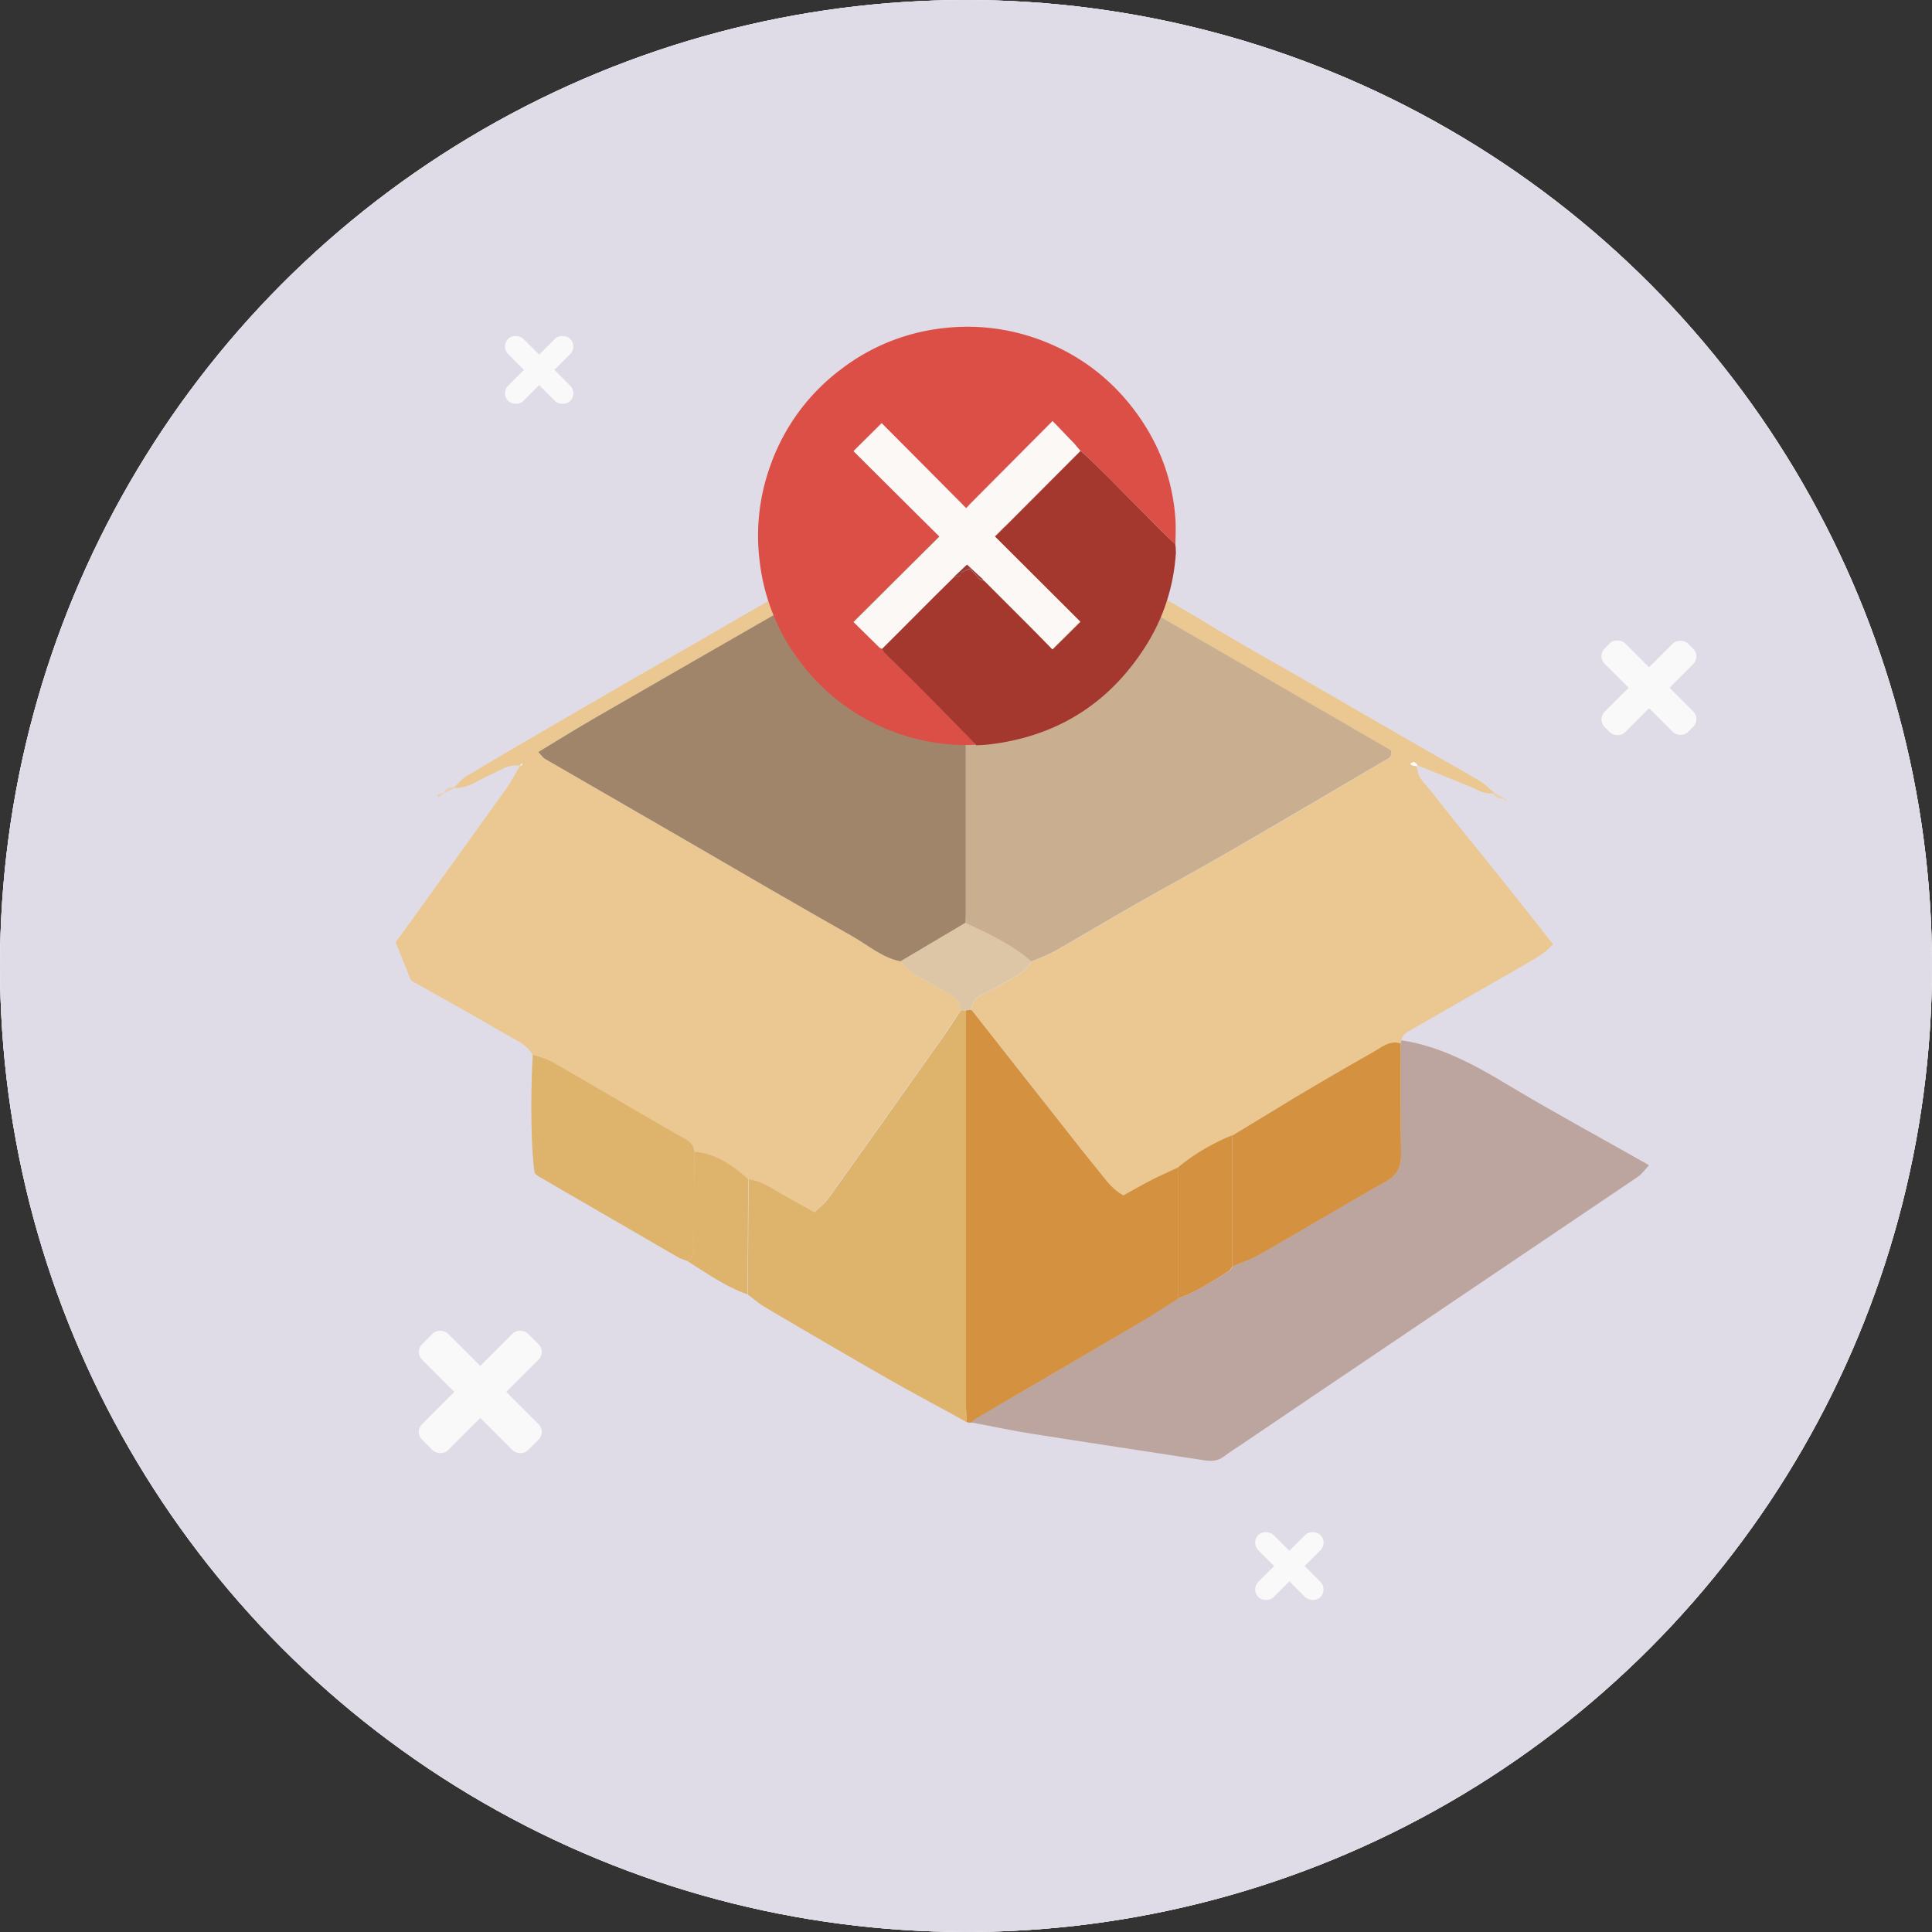 <svg id="Layer_2" xmlns="http://www.w3.org/2000/svg" viewBox="0 0 91.56 91.56"><rect x="0" y="0" width="91.56" height="91.56" fill="#333333" stroke="none"/><defs><style>.cls-1{fill:#f9f9fa}.cls-3{fill:#fff}.cls-4{fill:#fafaf9}.cls-5{fill:#ebd0ad}.cls-12{fill:#ddc6a5}.cls-13{fill:#deb36c}.cls-14{fill:#d4913f}</style></defs><g id="Layer_1-2"><circle class="cls-4" cx="45.78" cy="45.78" r="45.78"/><circle class="cls-4" cx="45.78" cy="45.78" r="45.78"/><rect class="cls-4" x="60.59" y="72.14" width="1.02" height="4.16" rx=".51" ry=".51" transform="rotate(-45 61.1 74.212)"/><rect class="cls-4" x="59.02" y="73.71" width="4.16" height="1.02" rx=".51" ry=".51" transform="rotate(-45 61.1 74.212)"/><rect class="cls-4" x="59.02" y="73.71" width="4.16" height="1.02" rx=".51" ry=".51" transform="rotate(-45 61.1 74.212)"/><rect class="cls-4" x="59.02" y="73.71" width="4.16" height="1.02" rx=".51" ry=".51" transform="rotate(-45 61.1 74.212)"/><rect class="cls-4" x="60.59" y="72.14" width="1.02" height="4.16" rx=".51" ry=".51" transform="rotate(-45 61.1 74.212)"/><rect class="cls-4" x="59.02" y="73.71" width="4.16" height="1.02" rx=".51" ry=".51" transform="rotate(-45 61.1 74.212)"/><rect class="cls-4" x="59.02" y="73.71" width="4.16" height="1.02" rx=".51" ry=".51" transform="rotate(-45 61.1 74.212)"/><rect class="cls-4" x="59.02" y="73.71" width="4.16" height="1.02" rx=".51" ry=".51" transform="rotate(-45 61.1 74.212)"/><rect class="cls-4" x="60.59" y="72.14" width="1.02" height="4.16" rx=".51" ry=".51" transform="rotate(-45 61.1 74.212)"/><rect class="cls-4" x="59.02" y="73.71" width="4.16" height="1.02" rx=".51" ry=".51" transform="rotate(-45 61.1 74.212)"/><rect class="cls-4" x="59.02" y="73.71" width="4.16" height="1.02" rx=".51" ry=".51" transform="rotate(-45 61.1 74.212)"/><rect class="cls-4" x="59.02" y="73.71" width="4.16" height="1.02" rx=".51" ry=".51" transform="rotate(-45 61.1 74.212)"/><rect class="cls-4" x="25.04" y="15.45" width="1.02" height="4.16" rx=".51" ry=".51" transform="rotate(-45 25.55 17.527)"/><rect class="cls-4" x="23.47" y="17.02" width="4.16" height="1.02" rx=".51" ry=".51" transform="rotate(-45 25.55 17.527)"/><rect class="cls-4" x="23.47" y="17.02" width="4.16" height="1.02" rx=".51" ry=".51" transform="rotate(-45 25.55 17.527)"/><rect class="cls-4" x="23.47" y="17.02" width="4.16" height="1.02" rx=".51" ry=".51" transform="rotate(-45 25.55 17.527)"/><rect class="cls-4" x="25.04" y="15.45" width="1.02" height="4.16" rx=".51" ry=".51" transform="rotate(-45 25.55 17.527)"/><rect class="cls-4" x="23.47" y="17.02" width="4.16" height="1.02" rx=".51" ry=".51" transform="rotate(-45 25.55 17.527)"/><rect class="cls-4" x="23.47" y="17.02" width="4.16" height="1.02" rx=".51" ry=".51" transform="rotate(-45 25.55 17.527)"/><rect class="cls-4" x="23.47" y="17.02" width="4.16" height="1.02" rx=".51" ry=".51" transform="rotate(-45 25.55 17.527)"/><rect class="cls-4" x="25.04" y="15.45" width="1.02" height="4.16" rx=".51" ry=".51" transform="rotate(-45 25.55 17.527)"/><rect class="cls-4" x="23.47" y="17.02" width="4.16" height="1.02" rx=".51" ry=".51" transform="rotate(-45 25.55 17.527)"/><rect class="cls-4" x="23.47" y="17.02" width="4.16" height="1.02" rx=".51" ry=".51" transform="rotate(-45 25.55 17.527)"/><rect class="cls-4" x="23.47" y="17.02" width="4.16" height="1.02" rx=".51" ry=".51" transform="rotate(-45 25.55 17.527)"/><rect class="cls-4" x="77.47" y="29.79" width="1.37" height="5.59" rx=".51" ry=".51" transform="rotate(-45 78.153 32.598)"/><rect class="cls-4" x="75.35" y="31.91" width="5.59" height="1.37" rx=".51" ry=".51" transform="rotate(-45 78.153 32.598)"/><rect class="cls-4" x="75.35" y="31.91" width="5.59" height="1.37" rx=".51" ry=".51" transform="rotate(-45 78.153 32.598)"/><rect class="cls-4" x="75.35" y="31.91" width="5.59" height="1.37" rx=".51" ry=".51" transform="rotate(-45 78.153 32.598)"/><rect class="cls-4" x="77.47" y="29.79" width="1.37" height="5.59" rx=".51" ry=".51" transform="rotate(-45 78.153 32.598)"/><rect class="cls-4" x="75.35" y="31.91" width="5.59" height="1.37" rx=".51" ry=".51" transform="rotate(-45 78.153 32.598)"/><rect class="cls-4" x="75.35" y="31.91" width="5.59" height="1.37" rx=".51" ry=".51" transform="rotate(-45 78.153 32.598)"/><rect class="cls-4" x="75.35" y="31.91" width="5.59" height="1.37" rx=".51" ry=".51" transform="rotate(-45 78.153 32.598)"/><rect class="cls-4" x="77.47" y="29.79" width="1.37" height="5.59" rx=".51" ry=".51" transform="rotate(-45 78.153 32.598)"/><rect class="cls-4" x="75.35" y="31.91" width="5.59" height="1.37" rx=".51" ry=".51" transform="rotate(-45 78.153 32.598)"/><rect class="cls-4" x="75.35" y="31.91" width="5.59" height="1.37" rx=".51" ry=".51" transform="rotate(-45 78.153 32.598)"/><rect class="cls-4" x="75.35" y="31.91" width="5.59" height="1.37" rx=".51" ry=".51" transform="rotate(-45 78.153 32.598)"/><rect class="cls-4" x="21.89" y="62.42" width="1.74" height="7.1" rx=".51" ry=".51" transform="rotate(-45 22.754 65.965)"/><rect class="cls-4" x="19.21" y="65.1" width="7.1" height="1.74" rx=".51" ry=".51" transform="rotate(-45 22.754 65.965)"/><rect class="cls-4" x="19.21" y="65.1" width="7.1" height="1.74" rx=".51" ry=".51" transform="rotate(-45 22.754 65.965)"/><rect class="cls-4" x="19.21" y="65.1" width="7.1" height="1.74" rx=".51" ry=".51" transform="rotate(-45 22.754 65.965)"/><rect class="cls-4" x="21.89" y="62.42" width="1.74" height="7.1" rx=".51" ry=".51" transform="rotate(-45 22.754 65.965)"/><rect class="cls-4" x="19.21" y="65.1" width="7.1" height="1.74" rx=".51" ry=".51" transform="rotate(-45 22.754 65.965)"/><rect class="cls-4" x="19.21" y="65.1" width="7.1" height="1.74" rx=".51" ry=".51" transform="rotate(-45 22.754 65.965)"/><rect class="cls-4" x="19.21" y="65.1" width="7.1" height="1.74" rx=".51" ry=".51" transform="rotate(-45 22.754 65.965)"/><rect class="cls-4" x="21.89" y="62.42" width="1.74" height="7.1" rx=".51" ry=".51" transform="rotate(-45 22.754 65.965)"/><rect class="cls-4" x="19.21" y="65.1" width="7.1" height="1.74" rx=".51" ry=".51" transform="rotate(-45 22.754 65.965)"/><rect class="cls-4" x="19.21" y="65.1" width="7.1" height="1.74" rx=".51" ry=".51" transform="rotate(-45 22.754 65.965)"/><rect class="cls-4" x="19.21" y="65.1" width="7.1" height="1.74" rx=".51" ry=".51" transform="rotate(-45 22.754 65.965)"/><path class="cls-4" d="M18.75 44.66c1.75-2.42 3.5-4.85 5.23-7.27.25-.34.44-.73.66-1.09.03-.02.07-.03.09-.05.01-.01 0-.05.01-.08l-.11.12c-.55-.09-.97.25-1.43.45-.54.23-1.02.63-1.65.6l-.02-.03c.18-.17.34-.39.55-.51 1.43-.86 2.87-1.7 4.32-2.54 1.96-1.14 3.92-2.28 5.89-3.4 3.27-1.87 6.49-3.84 9.93-5.39.23-.1.48-.17.72-.25v.25c-1.36.81-2.71 1.63-4.08 2.42-3.52 2.04-7.06 4.06-10.59 6.09-.92.53-1.82 1.09-2.76 1.66.14.15.21.26.31.32 2.22 1.29 4.45 2.58 6.68 3.86 2.63 1.52 5.26 3.06 7.91 4.56.74.42 1.4 1.01 2.27 1.18.18.17.33.39.54.52.57.36 1.16.7 1.76 1.02.33.18.54.41.54.79-.31.46-.61.92-.93 1.38-1.78 2.51-3.56 5.02-5.35 7.53-.17.23-.41.41-.66.65-.52-.29-1.01-.56-1.49-.83-.52-.29-1-.66-1.63-.73-.74-.65-1.53-1.22-2.56-1.3-.03-.28-.18-.46-.42-.59-.63-.35-1.25-.72-1.88-1.08-1.47-.85-2.94-1.72-4.41-2.56-.29-.16-.63-.24-.94-.36-.29-.52-.84-.72-1.31-1-1.47-.87-2.97-1.69-4.46-2.53m47.67-10.16c0 .52.4.85.68 1.2 1.15 1.48 2.35 2.92 3.52 4.39.74.93 1.48 1.87 2.25 2.85-.37.42-.81.66-1.24.91-1.82 1.04-3.63 2.08-5.44 3.12-.22.13-.47.22-.5.53-.01.05-.03.09-.04.14-.52-.17-.9.18-1.29.4-1.26.71-2.51 1.44-3.75 2.18-.98.58-1.96 1.18-2.93 1.78-.93.38-1.8.88-2.58 1.53-.39.18-.78.34-1.15.54-.49.25-.97.53-1.43.78-.54-.29-.82-.73-1.15-1.13-.6-.73-1.18-1.47-1.76-2.21-1.43-1.82-2.86-3.63-4.29-5.45.01-.27.09-.51.33-.64.29-.17.61-.3.9-.47.57-.34 1.22-.59 1.6-1.18.39-.17.79-.31 1.16-.52 1.26-.72 2.51-1.47 3.77-2.19 1.49-.85 2.99-1.66 4.48-2.52 2.44-1.41 4.88-2.85 7.31-4.28.17-.1.41-.16.33-.5-2.75-1.59-5.52-3.2-8.3-4.81-2.89-1.67-5.79-3.33-8.67-5.01-.16-.09-.24-.33-.36-.49.17.03.35.03.49.09 2.76 1.25 5.48 2.58 8.07 4.17 1.45.89 2.95 1.72 4.43 2.57 2.03 1.17 4.06 2.35 6.1 3.52.81.47 1.64.92 2.44 1.4.25.15.45.37.68.55l-.03.04c-.46.05-.82-.2-1.21-.36-.79-.33-1.58-.64-2.37-.96-.05-.06-.1-.14-.16-.16-.05-.02-.12.05-.19.07.03.03.05.07.09.08.07.02.15.03.23.04Z"/><path class="cls-4" d="M48.59 25.25c.12.17.2.4.36.49 2.89 1.68 5.78 3.34 8.67 5.01 2.78 1.6 5.55 3.22 8.3 4.81.08.34-.16.4-.33.5-2.44 1.43-4.87 2.87-7.31 4.28-1.48.86-2.99 1.67-4.48 2.52-1.26.72-2.51 1.47-3.77 2.19-.37.21-.77.35-1.16.52-.92-.81-2.03-1.31-3.12-1.83 0-.17.02-.34.02-.51V25.28c0-.21 0-.43-.02-.64-.01-.33-.25-.41-.51-.46.28-.37.63-.31.97-.13.21.11.4.27.6.4l.53.23.24.27h.3c.07 0 .14.02.2.04.1.07.21.14.31.21.07 0 .13.02.19.05Z"/><path class="cls-4" d="M45.24 24.18c.26.05.5.13.51.46 0 .21.02.43.02.64v17.95c0 .17-.01.34-.02.51-1.02.61-2.04 1.22-3.07 1.82-.87-.17-1.53-.76-2.27-1.18-2.65-1.5-5.28-3.03-7.91-4.56-2.23-1.29-4.45-2.57-6.68-3.86-.1-.06-.17-.18-.31-.32.94-.57 1.84-1.13 2.76-1.66 3.53-2.04 7.06-4.06 10.59-6.09 1.37-.79 2.72-1.62 4.08-2.42l.51-.27c.34-.04.62-.18.77-.51l.52-.27.5-.25ZM57.03 69.2c-2.7-.42-5.41-.82-8.11-1.25-.97-.15-1.93-.36-2.9-.54.1-.08.19-.17.3-.23 2.49-1.46 4.99-2.91 7.47-4.37.69-.41 1.36-.85 2.04-1.27.87-.33 1.65-.83 2.44-1.32.07-.04.1-.14.14-.21.43-.18.88-.33 1.28-.56 1.99-1.14 3.96-2.33 5.96-3.45.57-.32.76-.7.75-1.32-.03-1.75-.02-3.49-.02-5.24.02-.04.03-.09.04-.14 1.86.29 3.46 1.16 5.05 2.12 2.17 1.3 4.39 2.5 6.68 3.8-.2.22-.34.42-.53.55-3.98 2.69-7.96 5.37-11.94 8.06-2.27 1.53-4.55 3.07-6.82 4.61-.28.19-.58.37-.85.58-.3.23-.62.24-.98.18"/><path class="cls-4" d="M55.83 61.55c-.68.43-1.35.87-2.04 1.27-2.49 1.46-4.98 2.91-7.47 4.37-.11.06-.2.15-.3.23h-.11l-.1-.03c-.01-.34-.04-.68-.04-1.03V47.88l.27-.02c1.43 1.82 2.86 3.64 4.29 5.45.58.74 1.16 1.48 1.76 2.21.32.39.6.83 1.15 1.13.46-.25.93-.53 1.43-.78.38-.19.77-.36 1.15-.54v6.21Z"/><path class="cls-4" d="M45.78 47.89v18.48c0 .34.02.68.04 1.03-1.23-.68-2.47-1.34-3.69-2.03a496.99 496.99 0 0 1-5.87-3.42c-.29-.17-.55-.4-.82-.6.01-1.82.03-3.64.04-5.46.62.07 1.11.44 1.63.73.48.27.96.54 1.49.83.25-.24.5-.42.66-.65 1.79-2.5 3.57-5.02 5.35-7.53.32-.45.62-.92.93-1.38h.26Zm-20.53 2.09c.32.12.65.19.94.36 1.48.84 2.94 1.71 4.41 2.56.62.36 1.25.73 1.88 1.08.24.14.4.31.42.59 0 1.39 0 2.77-.02 4.16 0 .37.08.77-.28 1.04-.16-.06-.33-.11-.47-.19-2.21-1.28-4.42-2.56-6.62-3.84a.656.656 0 0 1-.17-.16c-.17-.96-.21-3.64-.09-5.61Z"/><path class="cls-4" d="M32.6 59.78c.36-.28.28-.67.28-1.04.01-1.39.01-2.77.02-4.16 1.03.08 1.82.65 2.56 1.3-.01 1.82-.03 3.64-.04 5.46-1.03-.36-1.91-.99-2.82-1.56Zm11.62-35.09c-.15.34-.42.47-.77.51v-.23c.2-.25.47-.3.76-.28Z"/><path class="cls-4" d="M43.46 24.97v.23l-.51.27v-.25l.52-.25ZM21.03 37.58c.1-.23.29-.27.51-.27l.02.03c-.17.08-.35.17-.52.25Z"/><path class="cls-4" d="m21.04 37.59-.24.2-.08-.13.32-.08Zm50.25.25c-.22.02-.42-.02-.53-.24l.03-.04c.17.09.33.18.5.27ZM47.34 24.68l-.53-.23.53.23Zm-2.6-.25-.52.27.52-.27ZM71.3 37.84l.12.13s-.07 0-.09-.02c-.02-.03-.03-.07-.04-.11ZM48.39 25.2c-.1-.07-.21-.14-.31-.21.1.07.21.14.31.21Zm-.51-.27c-.1 0-.2 0-.3.01v-.25l.3.23Zm-.3-.23v.25l-.24-.27c.08 0 .16 0 .24.02Zm-1.8 23.19h-.26c0-.38-.22-.61-.54-.79-.6-.32-1.18-.66-1.76-1.02-.21-.13-.36-.34-.54-.52 1.02-.61 2.04-1.22 3.07-1.82 1.1.51 2.2 1.01 3.12 1.83-.38.59-1.03.84-1.6 1.18-.29.17-.6.3-.9.47-.24.14-.32.38-.33.64l-.27.02Zm-21.14-11.6.11-.12s0 .06-.01.08c-.02.02-.06.03-.09.05Zm41.74 13.16c0 1.75-.01 3.49.02 5.24.01.62-.19 1.01-.75 1.32-2 1.12-3.97 2.31-5.96 3.45-.4.23-.85.37-1.28.56v-6.21c.98-.59 1.95-1.19 2.93-1.78 1.24-.74 2.49-1.47 3.75-2.18.39-.22.77-.57 1.29-.4ZM58.4 53.8v6.21c-.05.07-.08.17-.14.21-.78.49-1.56 1-2.44 1.32v-6.21c.78-.65 1.64-1.15 2.58-1.53Zm8.75-17.49c-.08-.01-.16-.02-.23-.04-.03-.01-.06-.05-.09-.08.06-.03.14-.09.19-.07.06.02.11.1.16.16l-.03.03Z"/><g id="fIuL8l"><path class="cls-4" d="M46.25 35.29c-1.14.07-2.26-.09-3.34-.42a9.8 9.8 0 0 1-4.91-3.4 9.697 9.697 0 0 1-1.99-4.8 9.77 9.77 0 0 1 .5-4.61 9.77 9.77 0 0 1 3.36-4.57 9.699 9.699 0 0 1 4.53-1.9c1.68-.24 3.33-.07 4.93.53 1.83.69 3.33 1.83 4.49 3.4 1.1 1.49 1.74 3.16 1.88 5.01.04.54 0 1.08 0 1.61-.03-.15.04-.31-.12-.46-.42-.38-.81-.8-1.22-1.2-.36-.36-.72-.73-1.09-1.1-.48-.48-.95-.96-1.43-1.43-.21-.21-.44-.41-.66-.61-.1-.11-.19-.23-.29-.34-.32-.34-.64-.67-1.01-1.05l-4.1 4.12-4-4.02-1.33 1.32 4.06 4.04-4.07 4.05c.43.42.83.82 1.24 1.22.03.03.07.04.11.05.04.07.08.14.14.2.46.46.93.91 1.39 1.37.58.58 1.16 1.17 1.74 1.76.4.4.79.81 1.18 1.21Z"/><path class="cls-4" d="m46.25 35.29-1.18-1.21c-.58-.59-1.16-1.18-1.74-1.76-.46-.46-.93-.91-1.39-1.37-.06-.06-.09-.13-.14-.2.53-.53 1.06-1.07 1.6-1.6.62-.61 1.24-1.23 1.85-1.84.11 0 .29.1.28-.14 0-.02.06-.05.1-.06.09-.05.19-.09.32-.15.1.09.2.2.31.31.1.09.16.25.34.22.03.03.07.05.1.08l2.07 2.07c.38.38.75.77 1.12 1.14l1.32-1.31-4.05-4.04 4.05-4.06c.22.2.45.4.66.61.48.47.96.95 1.43 1.43.36.36.72.73 1.09 1.1.4.4.8.82 1.22 1.2.16.15.09.3.12.46-.1 1.62-.59 3.13-1.46 4.49-1.73 2.7-4.2 4.24-7.39 4.62-.2.02-.41.03-.62.04Z"/><path class="cls-4" d="M45.25 27.31c-.62.61-1.24 1.22-1.85 1.84-.53.53-1.06 1.07-1.6 1.6-.04-.02-.08-.03-.11-.05-.41-.4-.81-.8-1.24-1.22l4.07-4.05-4.06-4.04 1.33-1.32 4 4.02 4.1-4.12c.37.39.69.72 1.01 1.05.1.11.19.23.29.34l-4.05 4.06 4.05 4.04-1.32 1.31c-.37-.38-.74-.76-1.12-1.14l-2.07-2.07c-.03-.03-.06-.05-.1-.08l-.77-.71-.58.55Z"/><path class="cls-4" d="m45.25 27.31.58-.55.77.71c-.18.03-.24-.12-.34-.22-.11-.11-.22-.21-.31-.31-.13.06-.22.11-.32.15-.04.02-.1.04-.1.06 0 .25-.17.14-.28.14Z"/></g><circle cx="45.78" cy="45.78" r="45.78" style="fill:#e0dce7"/><rect class="cls-1" x="60.59" y="72.14" width="1.02" height="4.16" rx=".51" ry=".51" transform="rotate(-45 61.1 74.212)"/><rect class="cls-1" x="59.02" y="73.71" width="4.16" height="1.02" rx=".51" ry=".51" transform="rotate(-45 61.1 74.212)"/><rect class="cls-1" x="25.04" y="15.45" width="1.02" height="4.16" rx=".51" ry=".51" transform="rotate(-45 25.55 17.527)"/><rect class="cls-1" x="23.47" y="17.02" width="4.16" height="1.02" rx=".51" ry=".51" transform="rotate(-45 25.55 17.527)"/><rect class="cls-1" x="77.47" y="29.79" width="1.37" height="5.59" rx=".51" ry=".51" transform="rotate(-45 78.153 32.598)"/><rect class="cls-1" x="75.35" y="31.91" width="5.59" height="1.37" rx=".51" ry=".51" transform="rotate(-45 78.153 32.598)"/><rect class="cls-1" x="21.89" y="62.42" width="1.74" height="7.1" rx=".51" ry=".51" transform="rotate(-45 22.754 65.965)"/><rect class="cls-1" x="19.21" y="65.1" width="7.1" height="1.74" rx=".51" ry=".51" transform="rotate(-45 22.754 65.965)"/><path d="M18.75 44.66c1.75-2.42 3.5-4.85 5.23-7.27.25-.34.44-.73.66-1.09.03-.02.07-.03.09-.05.01-.01 0-.05.01-.08l-.11.12c-.55-.09-.97.25-1.43.45-.54.23-1.02.63-1.65.6l-.02-.03c.18-.17.34-.39.55-.51 1.43-.86 2.87-1.7 4.32-2.54 1.96-1.14 3.92-2.28 5.89-3.4 3.27-1.87 6.49-3.84 9.93-5.39.23-.1.48-.17.72-.25v.25c-1.36.81-2.71 1.63-4.08 2.42-3.52 2.04-7.06 4.06-10.59 6.09-.92.53-1.82 1.09-2.76 1.66.14.15.21.26.31.32 2.22 1.29 4.45 2.58 6.68 3.86 2.63 1.52 5.26 3.06 7.91 4.56.74.42 1.4 1.01 2.27 1.18.18.17.33.39.54.52.57.36 1.16.7 1.76 1.02.33.18.54.41.54.79-.31.46-.61.92-.93 1.38-1.78 2.51-3.56 5.02-5.35 7.53-.17.23-.41.41-.66.65-.52-.29-1.01-.56-1.49-.83-.52-.29-1-.66-1.63-.73-.74-.65-1.53-1.22-2.56-1.3-.03-.28-.18-.46-.42-.59-.63-.35-1.25-.72-1.88-1.08-1.47-.85-2.94-1.72-4.41-2.56-.29-.16-.63-.24-.94-.36-.29-.52-.84-.72-1.31-1-1.47-.87-2.97-1.69-4.46-2.53m47.67-10.16c0 .52.4.85.68 1.2 1.15 1.48 2.35 2.92 3.52 4.39.74.93 1.48 1.87 2.25 2.85-.37.42-.81.66-1.24.91-1.82 1.04-3.63 2.08-5.44 3.12-.22.13-.47.22-.5.53-.01.05-.03.09-.04.14-.52-.17-.9.18-1.29.4-1.26.71-2.51 1.44-3.75 2.18-.98.58-1.96 1.18-2.93 1.78-.93.38-1.8.88-2.58 1.53-.39.18-.78.34-1.15.54-.49.25-.97.53-1.43.78-.54-.29-.82-.73-1.15-1.13-.6-.73-1.18-1.47-1.76-2.21-1.43-1.82-2.86-3.63-4.29-5.45.01-.27.09-.51.33-.64.29-.17.61-.3.9-.47.57-.34 1.22-.59 1.6-1.18.39-.17.79-.31 1.16-.52 1.26-.72 2.51-1.47 3.77-2.19 1.49-.85 2.99-1.66 4.48-2.52 2.44-1.41 4.88-2.85 7.31-4.28.17-.1.41-.16.33-.5-2.75-1.59-5.52-3.2-8.3-4.81-2.89-1.67-5.79-3.33-8.67-5.01-.16-.09-.24-.33-.36-.49.17.03.35.03.49.09 2.76 1.25 5.48 2.58 8.07 4.17 1.45.89 2.95 1.72 4.43 2.57 2.03 1.17 4.06 2.35 6.1 3.52.81.47 1.64.92 2.44 1.4.25.15.45.37.68.55l-.03.04c-.46.05-.82-.2-1.21-.36-.79-.33-1.58-.64-2.37-.96-.05-.06-.1-.14-.16-.16-.05-.02-.12.05-.19.07.03.03.05.07.09.08.07.02.15.03.23.04Z" style="fill:#ebc892"/><path d="M48.59 25.25c.12.17.2.4.36.49 2.89 1.68 5.78 3.34 8.67 5.01 2.78 1.6 5.55 3.22 8.3 4.81.08.34-.16.4-.33.5-2.44 1.43-4.87 2.87-7.31 4.28-1.48.86-2.99 1.67-4.48 2.52-1.26.72-2.51 1.47-3.77 2.19-.37.21-.77.35-1.16.52-.92-.81-2.03-1.31-3.12-1.83 0-.17.02-.34.02-.51V25.28c0-.21 0-.43-.02-.64-.01-.33-.25-.41-.51-.46.28-.37.63-.31.97-.13.21.11.4.27.6.4l.53.23.24.27h.3c.07 0 .14.02.2.04.1.07.21.14.31.21.07 0 .13.02.19.05Z" style="fill:#c9af90"/><path d="M45.24 24.18c.26.05.5.13.51.46 0 .21.02.43.02.64v17.95c0 .17-.01.34-.02.51-1.02.61-2.04 1.22-3.07 1.82-.87-.17-1.53-.76-2.27-1.18-2.65-1.5-5.28-3.03-7.91-4.56-2.23-1.29-4.45-2.57-6.68-3.86-.1-.06-.17-.18-.31-.32.94-.57 1.84-1.13 2.76-1.66 3.53-2.04 7.06-4.06 10.59-6.09 1.37-.79 2.72-1.62 4.08-2.42l.51-.27c.34-.04.62-.18.77-.51l.52-.27.5-.25Z" style="fill:#a0856a"/><path d="M57.03 69.2c-2.7-.42-5.41-.82-8.11-1.25-.97-.15-1.93-.36-2.9-.54.1-.08.19-.17.3-.23 2.49-1.46 4.99-2.91 7.47-4.37.69-.41 1.36-.85 2.04-1.27.87-.33 1.65-.83 2.44-1.32.07-.04.1-.14.14-.21.43-.18.88-.33 1.28-.56 1.99-1.14 3.96-2.33 5.96-3.45.57-.32.76-.7.75-1.32-.03-1.75-.02-3.49-.02-5.24.02-.04.03-.09.04-.14 1.86.29 3.46 1.16 5.05 2.12 2.17 1.3 4.39 2.5 6.68 3.8-.2.22-.34.42-.53.55-3.98 2.69-7.96 5.37-11.94 8.06-2.27 1.53-4.55 3.07-6.82 4.61-.28.19-.58.37-.85.58-.3.23-.62.24-.98.18" style="fill:#bda59f"/><path class="cls-14" d="M55.83 61.55c-.68.43-1.35.87-2.04 1.27-2.49 1.46-4.98 2.91-7.47 4.37-.11.06-.2.15-.3.23h-.11l-.1-.03c-.01-.34-.04-.68-.04-1.03V47.88l.27-.02c1.43 1.82 2.86 3.64 4.29 5.45.58.74 1.16 1.48 1.76 2.21.32.39.6.83 1.15 1.13.46-.25.93-.53 1.43-.78.38-.19.77-.36 1.15-.54v6.21Z"/><path class="cls-13" d="M45.78 47.89v18.48c0 .34.02.68.04 1.03-1.23-.68-2.47-1.34-3.69-2.03a496.99 496.99 0 0 1-5.87-3.42c-.29-.17-.55-.4-.82-.6.01-1.82.03-3.64.04-5.46.62.07 1.11.44 1.63.73.48.27.96.54 1.49.83.25-.24.5-.42.66-.65 1.79-2.5 3.57-5.02 5.35-7.53.32-.45.62-.92.93-1.38h.26Zm-20.53 2.09c.32.12.65.19.94.36 1.48.84 2.94 1.71 4.41 2.56.62.36 1.25.73 1.88 1.08.24.14.4.31.42.59 0 1.39 0 2.77-.02 4.16 0 .37.08.77-.28 1.04-.16-.06-.33-.11-.47-.19-2.21-1.28-4.42-2.56-6.62-3.84a.656.656 0 0 1-.17-.16c-.17-.96-.21-3.64-.09-5.61Z"/><path class="cls-13" d="M32.6 59.78c.36-.28.28-.67.28-1.04.01-1.39.01-2.77.02-4.16 1.03.08 1.82.65 2.56 1.3-.01 1.82-.03 3.64-.04 5.46-1.03-.36-1.91-.99-2.82-1.56Z"/><path class="cls-12" d="M44.22 24.69c-.15.34-.42.47-.77.51v-.23c.2-.25.47-.3.76-.28Z"/><path class="cls-5" d="M43.46 24.97v.23l-.51.27v-.25l.52-.25ZM21.03 37.58c.1-.23.29-.27.51-.27l.02.03c-.17.08-.35.17-.52.25Z"/><path class="cls-5" d="m21.04 37.59-.24.2-.08-.13.32-.08Zm50.25.25c-.22.02-.42-.02-.53-.24l.03-.04c.17.09.33.18.5.27ZM47.34 24.68l-.53-.23.53.23Z"/><path class="cls-12" d="m44.74 24.43-.52.27.52-.27Z"/><path class="cls-5" d="m71.3 37.84.12.13s-.07 0-.09-.02c-.02-.03-.03-.07-.04-.11ZM48.39 25.2c-.1-.07-.21-.14-.31-.21.1.07.21.14.31.21Zm-.51-.27c-.1 0-.2 0-.3.01v-.25l.3.23Zm-.3-.23v.25l-.24-.27c.08 0 .16 0 .24.02Z"/><path class="cls-12" d="M45.78 47.89h-.26c0-.38-.22-.61-.54-.79-.6-.32-1.18-.66-1.76-1.02-.21-.13-.36-.34-.54-.52 1.02-.61 2.04-1.22 3.07-1.82 1.1.51 2.2 1.01 3.12 1.83-.38.59-1.03.84-1.6 1.18-.29.17-.6.3-.9.47-.24.14-.32.38-.33.64l-.27.02Z"/><path class="cls-3" d="m24.64 36.29.11-.12s0 .06-.01.08c-.02.02-.06.03-.09.05Z"/><path class="cls-14" d="M66.38 49.45c0 1.75-.01 3.49.02 5.24.01.62-.19 1.01-.75 1.32-2 1.12-3.97 2.31-5.96 3.45-.4.23-.85.37-1.28.56v-6.21c.98-.59 1.95-1.19 2.93-1.78 1.24-.74 2.49-1.47 3.75-2.18.39-.22.77-.57 1.29-.4ZM58.4 53.8v6.21c-.05.07-.08.17-.14.21-.78.49-1.56 1-2.44 1.32v-6.21c.78-.65 1.64-1.15 2.58-1.53Z"/><path class="cls-3" d="M67.15 36.31c-.08-.01-.16-.02-.23-.04-.03-.01-.06-.05-.09-.08.06-.03.14-.09.19-.07.06.02.11.1.16.16l-.03.03Z"/><g id="fIuL8l-2"><path d="M46.25 35.29c-1.14.07-2.26-.09-3.34-.42a9.8 9.8 0 0 1-4.91-3.4 9.697 9.697 0 0 1-1.99-4.8 9.77 9.77 0 0 1 .5-4.61 9.77 9.77 0 0 1 3.36-4.57 9.699 9.699 0 0 1 4.53-1.9c1.68-.24 3.33-.07 4.93.53 1.83.69 3.33 1.83 4.49 3.4 1.1 1.49 1.74 3.16 1.88 5.01.04.54 0 1.08 0 1.61-.03-.15.04-.31-.12-.46-.42-.38-.81-.8-1.22-1.2-.36-.36-.72-.73-1.09-1.1-.48-.48-.95-.96-1.43-1.43-.21-.21-.44-.41-.66-.61-.1-.11-.19-.23-.29-.34-.32-.34-.64-.67-1.01-1.05l-4.1 4.12-4-4.02-1.33 1.32 4.06 4.04-4.07 4.05c.43.42.83.82 1.24 1.22.03.03.07.04.11.05.04.07.08.14.14.2.46.46.93.91 1.39 1.37.58.58 1.16 1.17 1.74 1.76.4.4.79.81 1.18 1.21Z" style="fill:#dc4f47"/><path d="m46.25 35.29-1.18-1.21c-.58-.59-1.16-1.18-1.74-1.76-.46-.46-.93-.91-1.39-1.37-.06-.06-.09-.13-.14-.2.53-.53 1.06-1.07 1.6-1.6.62-.61 1.24-1.23 1.85-1.84.11 0 .29.1.28-.14 0-.02.06-.05.1-.06.09-.05.19-.09.32-.15.1.09.2.2.31.31.1.09.16.25.34.22.03.03.07.05.1.08l2.07 2.07c.38.38.75.77 1.12 1.14l1.32-1.31-4.05-4.04 4.05-4.06c.22.2.45.4.66.61.48.47.96.95 1.43 1.43.36.36.72.73 1.09 1.1.4.4.8.82 1.22 1.2.16.15.09.3.12.46-.1 1.62-.59 3.13-1.46 4.49-1.73 2.7-4.2 4.24-7.39 4.62-.2.02-.41.03-.62.04Z" style="fill:#a4372e"/><path d="M45.25 27.31c-.62.61-1.24 1.22-1.85 1.84-.53.53-1.06 1.07-1.6 1.6-.04-.02-.08-.03-.11-.05-.41-.4-.81-.8-1.24-1.22l4.07-4.05-4.06-4.04 1.33-1.32 4 4.02 4.1-4.12c.37.39.69.72 1.01 1.05.1.11.19.23.29.34l-4.05 4.06 4.05 4.04-1.32 1.31c-.37-.38-.74-.76-1.12-1.14l-2.07-2.07c-.03-.03-.06-.05-.1-.08l-.77-.71-.58.55Z" style="fill:#fcf8f6"/><path d="m45.25 27.31.58-.55.77.71c-.18.03-.24-.12-.34-.22-.11-.11-.22-.21-.31-.31-.13.06-.22.11-.32.15-.04.02-.1.04-.1.06 0 .25-.17.14-.28.14Z" style="fill:#9a3b39"/></g></g></svg>
